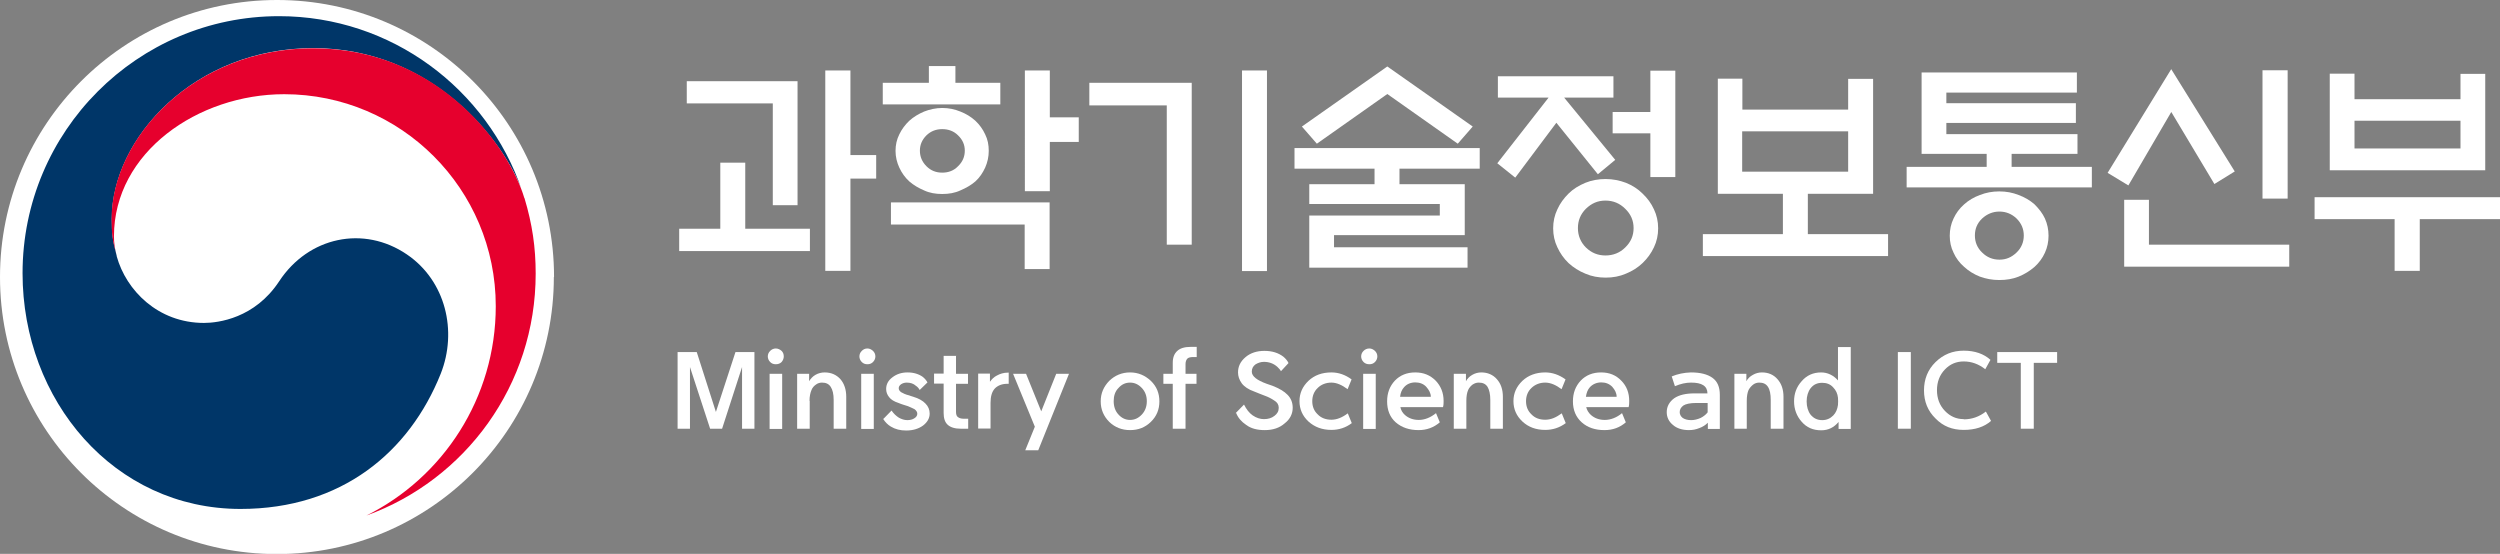 <?xml version="1.0" encoding="UTF-8"?><svg id="_레이어_2" xmlns="http://www.w3.org/2000/svg" viewBox="0 0 125.26 27.75"><rect x="0" y="0" width="125.26" height="27.75" fill="#808080" stroke="none"/><defs><style>.cls-1{fill:#fff;}.cls-2{fill:#e6002d;}.cls-3{fill:#003668;}</style></defs><g id="Layer_1"><path class="cls-1" d="m40.58,11.46v1.12h-6.55v-1.12h2.06v-3.31h1.25v3.31h3.25Zm-1.86-1.18v-5.1h-4.31v-1.11h5.55v6.21h-1.24Zm3.89,3.29h-1.26V3.53h1.26v4.24h1.29v1.18h-1.29v4.63Z"/><path class="cls-1" d="m50.12,4.15v1.08h-5.89v-1.08h2.31v-.84h1.33v.84h2.25Zm-5.47,5.99h7.94v3.34h-1.25v-2.23h-6.7v-1.1Zm4.89-2.58c0,.29-.06.57-.18.84-.12.26-.28.5-.49.69-.22.19-.47.33-.75.45-.28.13-.58.18-.91.18s-.63-.05-.91-.18c-.28-.12-.52-.26-.74-.45-.21-.19-.38-.43-.5-.69-.12-.26-.19-.54-.19-.84s.06-.57.19-.83c.12-.25.29-.48.5-.68.21-.19.46-.34.74-.46.28-.11.59-.18.91-.18s.62.06.91.18c.28.11.53.26.75.46.21.2.37.42.49.68.13.26.18.53.18.83m-1.2-.01c0-.3-.11-.55-.34-.77-.21-.21-.48-.31-.79-.31s-.57.1-.79.31c-.22.22-.33.47-.33.77s.11.56.33.78c.22.22.48.32.79.32s.58-.1.79-.32c.23-.22.34-.48.34-.78m4.26,2.03h-1.25V3.53h1.25v2.35h1.45v1.23h-1.45v2.48Z"/><path class="cls-1" d="m59.71,12.26h-1.25v-6.98h-3.88v-1.13h5.13v8.11Zm2.52-8.73h1.25v10.05h-1.25V3.53Z"/><path class="cls-1" d="m68.87,9.23v-.78h-4.01v-1.03h9.28v1.03h-4.02v.78h3.27v2.55h-6.55v.61h6.69v1.02h-7.93v-2.61h6.54v-.58h-6.54v-.99h3.26Zm.64-4.52l-3.53,2.49-.75-.86,4.28-3.01,4.28,3.01-.75.86-3.53-2.49Z"/><path class="cls-1" d="m75.05,4.89v-1.07h5.79v1.07h-2.47l2.56,3.12-.87.72-2.08-2.58-2.06,2.75-.9-.72,2.57-3.29h-2.56Zm8.03,6.55c0,.34-.07.66-.21.95-.14.3-.33.56-.57.79-.23.22-.51.4-.83.53-.32.14-.66.2-1.02.2s-.7-.06-1.02-.2c-.32-.13-.6-.31-.84-.53-.24-.23-.42-.49-.56-.79-.14-.29-.21-.61-.21-.95s.07-.66.21-.95c.14-.31.33-.56.56-.79.23-.23.51-.4.84-.54.32-.13.66-.19,1.02-.19s.7.07,1.02.19c.32.13.6.31.83.54.24.23.43.48.57.79.14.29.21.61.21.95m-1.23-.01c0-.38-.14-.7-.42-.97-.27-.27-.6-.41-.99-.41s-.7.14-.98.41c-.27.27-.4.59-.4.97s.14.71.4.97c.28.27.6.4.98.4s.72-.13.99-.4c.28-.27.42-.59.42-.97m.84-2.57v-2.18h-1.89v-1.07h1.89v-2.07h1.25v5.33h-1.25Z"/><path class="cls-1" d="m92.6,5.5v-1.55h1.25v5.76h-3.27v2.02h4.02v1.1h-9.28v-1.1h4.01v-2.02h-3.26V3.94h1.23v1.55h5.32Zm0,1.08h-5.31v2.02h5.31v-2.02Z"/><path class="cls-1" d="m96.28,7.7V3.63h7.78v1.01h-6.54v.53h6.49v.99h-6.49v.56h6.57v.99h-3.3v.65h4.02v1.03h-9.28v-1.03h4.01v-.65h-3.27Zm6.36,4.11c0,.3-.06.59-.18.85-.12.27-.3.51-.52.71-.23.2-.5.37-.8.49-.3.12-.62.17-.97.17s-.66-.06-.97-.17c-.3-.12-.56-.28-.79-.49-.23-.2-.41-.44-.53-.71-.13-.26-.19-.55-.19-.85s.06-.59.19-.86c.12-.26.29-.5.53-.71.22-.2.49-.36.79-.47.31-.12.62-.18.97-.18s.67.06.97.18c.3.11.56.26.8.47.22.22.4.45.52.71.12.27.18.55.18.86m-1.24-.01c0-.33-.12-.61-.36-.85-.24-.23-.53-.35-.86-.35s-.62.12-.87.35c-.25.24-.36.52-.36.85s.12.62.36.85c.24.24.53.36.87.36s.61-.12.86-.36c.24-.23.36-.52.36-.85"/><path class="cls-1" d="m108.79,3.47l3.18,5.12-1.02.63-2.16-3.61-2.15,3.68-1.04-.63,3.19-5.2Zm-2.36,9.9v-3.36h1.24v2.25h7.03v1.1h-8.27Zm6.93-9.85h1.26v6.43h-1.26V3.53Z"/><path class="cls-1" d="m115.98,9.88h9.28v1.1h-4.02v2.59h-1.26v-2.59h-4.01v-1.1Zm1.99-4.91h5.31v-1.27h1.24v4.83h-7.79V3.69h1.24v1.27Zm5.31,1.08h-5.31v1.39h5.31v-1.39Z"/><polygon class="cls-1" points="37.8 17.64 37.8 21.48 37.18 21.48 37.18 18.39 36.18 21.48 35.58 21.48 34.57 18.39 34.57 21.48 33.95 21.48 33.95 17.64 34.91 17.64 35.87 20.64 36.85 17.64 37.8 17.64"/><path class="cls-1" d="m39.27,17.86c0,.1-.04.2-.11.28-.08.08-.18.11-.29.11-.11,0-.2-.03-.28-.11s-.12-.18-.12-.28c0-.11.04-.2.12-.28.08-.08.18-.12.28-.12.11,0,.21.05.29.12.08.08.11.17.11.28m-.71.87h.63v2.76h-.63v-2.76Z"/><path class="cls-1" d="m40.57,20.09v1.39h-.63v-2.75h.6v.37c.08-.13.18-.24.32-.32.14-.08.3-.12.46-.12.33,0,.59.12.79.34.19.22.29.52.29.88v1.6h-.63v-1.44c0-.29-.05-.51-.15-.66-.1-.15-.24-.21-.44-.21-.1,0-.21.03-.3.1-.1.07-.18.16-.22.27-.06.14-.1.32-.1.54"/><path class="cls-1" d="m43.86,17.86c0,.1-.04.2-.12.28-.08.08-.17.11-.28.11s-.2-.03-.28-.11c-.08-.08-.12-.18-.12-.28,0-.11.04-.2.12-.28.08-.08.17-.12.28-.12s.2.05.28.12c.08.08.12.17.12.28m-.71.87h.63v2.76h-.63v-2.76Z"/><path class="cls-1" d="m44.28,20.97l.39-.4c.11.16.23.27.37.36.13.07.27.12.42.12.14,0,.26-.03.35-.09.1-.06.15-.14.15-.23s-.05-.16-.14-.23c-.09-.04-.2-.1-.33-.15-.15-.05-.31-.09-.47-.16-.22-.07-.38-.17-.47-.29-.1-.12-.15-.26-.15-.41,0-.23.1-.43.32-.59.21-.16.46-.24.75-.24.31,0,.56.08.76.22.1.08.18.17.24.28l-.39.38c-.05-.09-.11-.16-.19-.21-.12-.11-.27-.16-.46-.16-.11,0-.2.03-.28.08-.08.06-.12.12-.12.2,0,.08.04.14.12.2.09.05.22.12.4.16.06.02.13.05.21.07.27.08.48.2.61.34.14.14.21.31.21.5,0,.23-.11.43-.33.6-.22.16-.5.25-.85.25-.29,0-.54-.06-.77-.2-.15-.09-.27-.21-.38-.38"/><path class="cls-1" d="m47.9,17.84v.89h.6v.5h-.6v1.41c0,.12.03.22.1.26.06.05.16.08.28.08h.23v.5h-.38c-.29,0-.51-.07-.65-.2-.14-.13-.2-.33-.2-.59v-1.47h-.48v-.5h.48v-.89h.64Z"/><path class="cls-1" d="m49.01,21.48v-2.76h.59v.41c.09-.13.2-.24.34-.31.16-.09.35-.15.56-.15h.04v.56h-.07c-.26,0-.47.08-.62.23-.15.16-.22.4-.22.73v1.28h-.62Z"/><polygon class="cls-1" points="51.85 21.38 50.76 18.73 51.41 18.73 52.17 20.61 52.92 18.73 53.56 18.73 52.02 22.56 51.37 22.56 51.85 21.38"/><path class="cls-1" d="m56.62,21.55c-.41,0-.76-.14-1.04-.41-.28-.28-.43-.62-.43-1.03s.15-.74.43-1.03c.28-.27.63-.42,1.04-.42s.75.15,1.04.42c.29.28.43.62.43,1.03s-.14.75-.43,1.03c-.29.28-.63.41-1.04.41m0-.51c.23,0,.42-.09.59-.27.16-.17.25-.39.25-.67,0-.26-.08-.48-.25-.66-.17-.18-.36-.27-.59-.27s-.42.09-.58.27c-.17.17-.24.4-.24.66,0,.27.08.5.24.67.16.18.36.27.58.27"/><path class="cls-1" d="m58.76,18.17c0-.26.08-.46.23-.59.14-.13.36-.2.67-.2h.3v.51h-.19c-.11,0-.21.02-.27.07-.06.06-.1.15-.1.28v.49h.55v.5h-.55v2.25h-.64v-2.25h-.47v-.5h.47v-.56Z"/><path class="cls-1" d="m61.91,20.7l.42-.43c.12.24.26.42.43.54.19.13.38.19.57.19.2,0,.38-.05.52-.16.15-.11.22-.24.22-.41,0-.15-.07-.27-.22-.36-.15-.1-.3-.18-.47-.24-.17-.06-.35-.14-.53-.21-.29-.1-.5-.24-.63-.41-.13-.18-.19-.36-.19-.55,0-.3.12-.55.38-.77.25-.21.57-.31.94-.31.39,0,.7.1.95.29.12.1.21.21.26.32l-.38.41c-.03-.07-.1-.14-.18-.22-.19-.17-.42-.25-.67-.25-.16,0-.3.05-.43.13-.12.09-.18.21-.18.36,0,.23.25.43.75.61.09.03.19.07.29.1.33.13.59.28.75.45.17.17.26.39.26.65,0,.3-.13.57-.4.78-.26.23-.59.34-1,.34-.38,0-.69-.08-.93-.26-.24-.16-.41-.36-.5-.59"/><path class="cls-1" d="m65.11,20.1c0-.4.15-.73.45-1.02.3-.28.68-.42,1.15-.42.36,0,.7.12,1.01.35l-.2.49c-.28-.21-.55-.33-.81-.33-.28,0-.52.1-.69.27-.18.17-.27.4-.27.66,0,.27.09.49.27.66.17.18.41.27.69.27.27,0,.54-.11.82-.32l.2.49c-.3.23-.65.34-1.02.34-.46,0-.84-.14-1.15-.42-.3-.28-.45-.62-.45-1.02"/><path class="cls-1" d="m69.01,17.86c0,.1-.04.2-.12.28-.08.08-.17.11-.28.11s-.21-.03-.29-.11c-.08-.08-.12-.18-.12-.28,0-.11.04-.2.12-.28.08-.08.18-.12.29-.12s.2.05.28.12c.08.08.12.17.12.28m-.71.87h.63v2.76h-.63v-2.76Z"/><path class="cls-1" d="m70.16,20.38c.03.17.11.3.23.41.18.16.41.25.7.25s.59-.12.86-.34l.19.46c-.3.26-.66.39-1.06.39-.47,0-.85-.13-1.15-.39-.29-.26-.43-.61-.43-1.05,0-.42.13-.76.39-1.04.26-.27.6-.41,1.02-.41s.75.14,1.02.41c.26.27.4.61.4,1.02,0,.1,0,.2-.03.31h-2.13Zm-.01-.5h1.54c0-.18-.09-.34-.23-.5-.14-.15-.33-.22-.55-.22s-.42.08-.56.24c-.11.12-.18.28-.2.48"/><path class="cls-1" d="m73.47,20.09v1.39h-.63v-2.75h.61v.37c.07-.13.18-.24.32-.32.14-.08.29-.12.45-.12.32,0,.59.12.78.34.2.22.3.52.3.88v1.6h-.63v-1.44c0-.29-.05-.51-.14-.66-.1-.15-.24-.21-.44-.21-.11,0-.2.03-.31.1-.09.07-.17.16-.22.27-.06.14-.09.32-.09.54"/><path class="cls-1" d="m75.83,20.1c0-.4.15-.73.45-1.02.3-.28.69-.42,1.14-.42.36,0,.7.12,1.02.35l-.2.49c-.28-.21-.55-.33-.82-.33-.28,0-.51.1-.69.27-.18.17-.27.4-.27.66,0,.27.09.49.27.66.17.18.4.27.69.27s.54-.11.83-.32l.2.49c-.31.23-.65.34-1.03.34-.46,0-.84-.14-1.14-.42-.3-.28-.45-.62-.45-1.02"/><path class="cls-1" d="m79.47,20.38c.04.17.12.3.24.41.18.16.41.25.7.25s.6-.12.86-.34l.19.46c-.3.26-.65.39-1.07.39-.47,0-.85-.13-1.14-.39-.29-.26-.44-.61-.44-1.05,0-.42.13-.76.39-1.04.26-.27.6-.41,1.02-.41s.75.14,1.01.41c.27.27.4.61.4,1.02,0,.1,0,.2-.03.31h-2.14Zm-.01-.5h1.54c0-.18-.08-.34-.22-.5-.15-.15-.33-.22-.55-.22s-.42.08-.57.24c-.11.12-.17.28-.2.48"/><path class="cls-1" d="m84.9,19.71h.65c0-.18-.07-.32-.21-.41-.14-.09-.34-.13-.61-.13h-.01c-.25,0-.52.06-.8.18l-.16-.49c.29-.12.61-.19.96-.2h.01c.46,0,.82.09,1.07.27.25.18.37.46.37.85v1.71h-.6v-.31c-.12.12-.26.21-.43.27-.17.07-.34.1-.52.1-.33,0-.61-.09-.8-.26-.21-.17-.31-.39-.31-.64,0-.28.13-.52.38-.7.24-.16.57-.24,1.01-.24m-.17,1.34c.16,0,.32-.04.48-.11.16-.08.27-.18.35-.28v-.47h-.56c-.32,0-.54.05-.66.13-.12.09-.18.2-.18.33,0,.11.05.21.15.29.11.07.24.11.43.11"/><path class="cls-1" d="m87.52,20.09v1.39h-.62v-2.75h.6v.37c.07-.13.18-.24.33-.32.14-.08.29-.12.45-.12.33,0,.59.12.78.34.2.22.3.52.3.88v1.6h-.64v-1.44c0-.29-.04-.51-.14-.66-.1-.15-.24-.21-.44-.21-.1,0-.21.03-.3.1-.09.07-.17.16-.23.27-.06.14-.09.32-.09.54"/><path class="cls-1" d="m91.24,18.66c.33,0,.62.14.85.4v-1.67h.64v4.1h-.61v-.35c-.23.28-.52.42-.87.42-.41,0-.73-.14-.98-.43-.25-.28-.38-.63-.38-1.02s.12-.72.38-1.01c.25-.29.57-.44.98-.44m.84,1.62c.01-.11.01-.23,0-.35-.02-.2-.1-.38-.24-.52-.14-.16-.33-.23-.55-.23-.24,0-.43.08-.58.27-.13.17-.2.4-.2.66,0,.27.07.5.2.67.15.18.34.27.58.27.22,0,.4-.08.55-.23.14-.14.21-.32.24-.53"/><rect class="cls-1" x="95.09" y="17.64" width=".65" height="3.84"/><path class="cls-1" d="m98.4,21.01c.4,0,.77-.13,1.1-.39l.26.47c-.34.3-.8.45-1.37.45s-1.03-.18-1.41-.57c-.39-.38-.58-.85-.58-1.41s.19-1.04.58-1.42c.39-.38.85-.57,1.41-.57s1.01.16,1.34.46l-.26.47c-.33-.26-.69-.39-1.08-.39-.37,0-.68.13-.94.4-.27.28-.4.63-.4,1.04s.13.76.4,1.04c.26.27.57.41.94.41"/><polygon class="cls-1" points="101.9 18.18 101.9 21.48 101.25 21.48 101.25 18.18 100.07 18.18 100.07 17.64 103.07 17.64 103.07 18.18 101.9 18.18"/><path class="cls-1" d="m27.75,13.88c0,7.66-6.21,13.88-13.88,13.88S0,21.54,0,13.88,6.21,0,13.88,0s13.88,6.21,13.88,13.88"/><path class="cls-3" d="m20.39,12.75c-2.17-1.48-4.94-.88-6.4,1.34-1.22,1.86-3.06,2.09-3.77,2.09-2.31,0-3.9-1.64-4.37-3.33,0-.02,0-.04-.01-.05,0-.01,0-.03-.01-.05-.19-.71-.23-1.05-.23-1.79,0-4.04,4.14-8.55,10.1-8.55s9.59,4.66,10.5,7.25c-.02-.04-.03-.09-.05-.13C24.41,4.46,19.62.81,13.98.81,6.89.81,1.13,6.58,1.13,13.69c0,6.36,4.57,11.81,10.92,11.81,5.07,0,8.46-2.85,10.03-6.77.85-2.14.25-4.66-1.69-5.98"/><path class="cls-2" d="m26.27,9.92c-.75-2.53-4.27-7.5-10.58-7.5-5.96,0-10.1,4.5-10.1,8.55,0,.75.05,1.09.24,1.79-.08-.31-.12-.62-.12-.92,0-4.21,4.21-7.12,8.53-7.12,5.85,0,10.6,4.75,10.6,10.62,0,4.6-2.64,8.58-6.48,10.49h0c4.95-1.79,8.48-6.53,8.48-12.12,0-1.32-.17-2.48-.56-3.78"/></g></svg>
